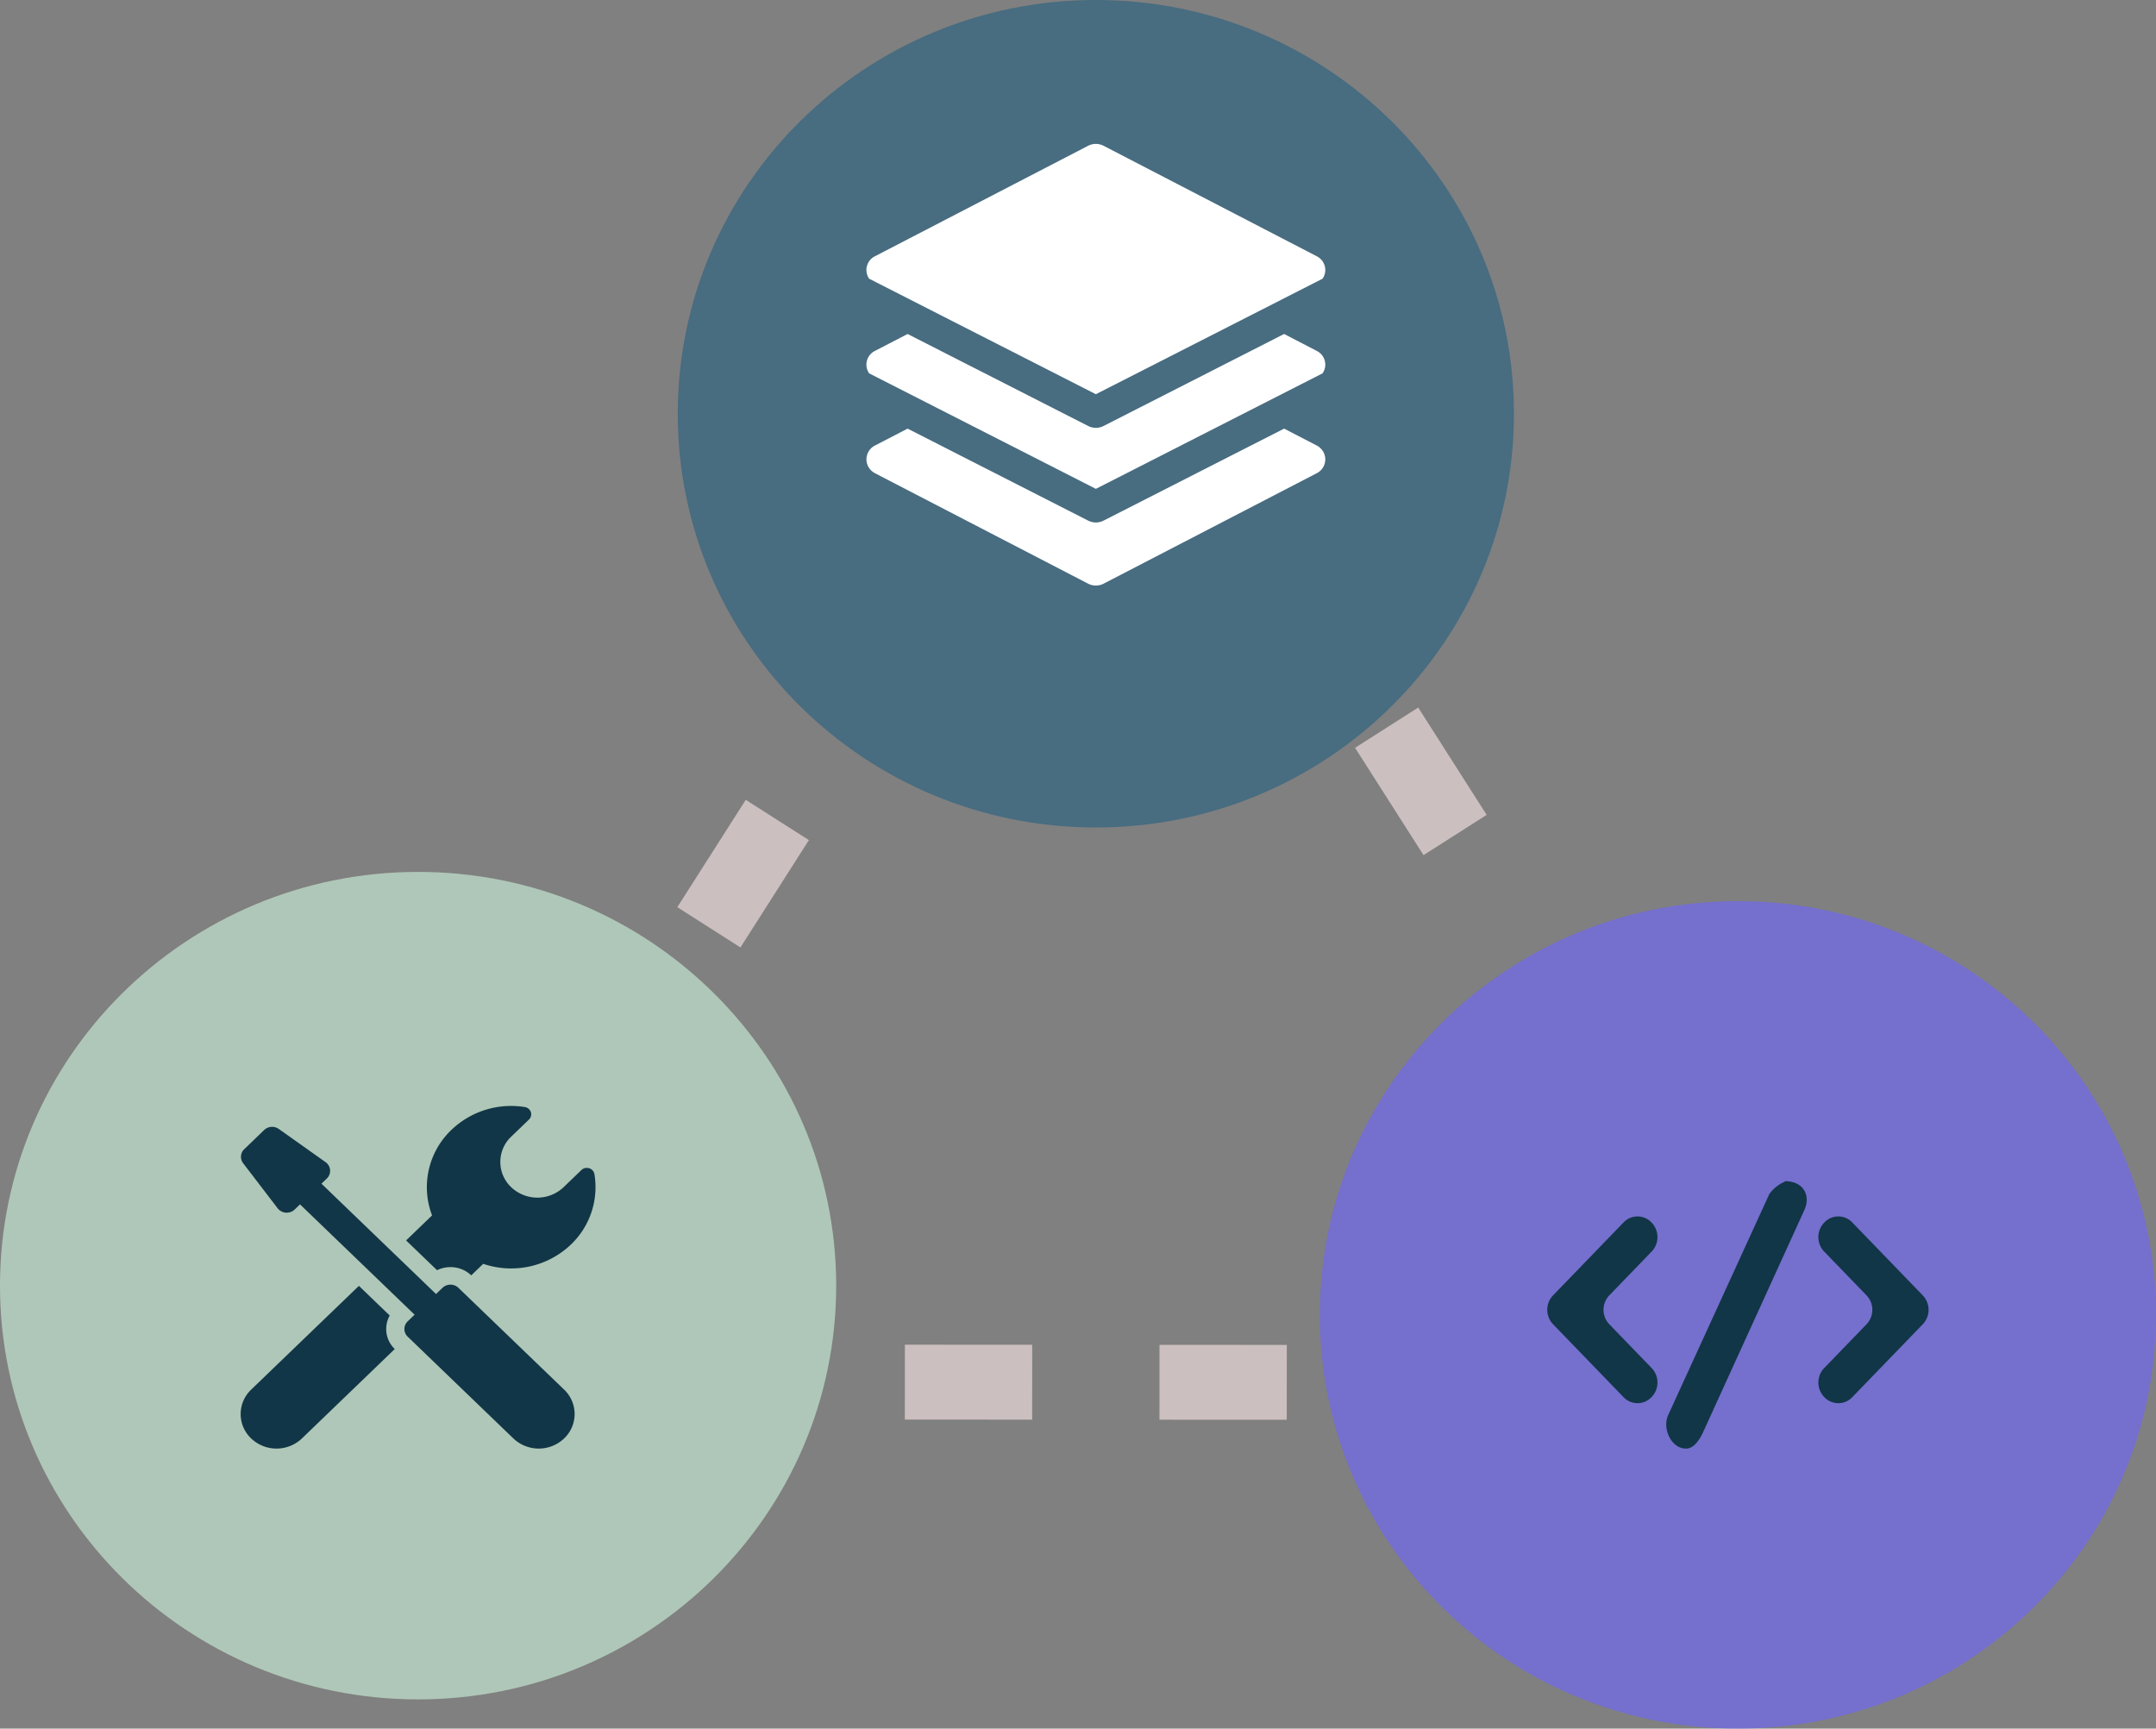 <svg xmlns="http://www.w3.org/2000/svg" width="287.907" height="230.85" viewBox="0 0 287.907 230.85">
  <rect x="0" y="0" width="287.907" height="230.85" fill="#808080" stroke="none"/>
  <g id="Grupo_940" data-name="Grupo 940" transform="translate(-5729.521 17952)">
    <g id="Grupo_939" data-name="Grupo 939" transform="translate(5729.521 -17952)">
      <path id="Trazado_1857" data-name="Trazado 1857" d="M55.832,0c30.835,0,55.832,24.738,55.832,55.254s-25,55.254-55.832,55.254S0,85.77,0,55.254,25,0,55.832,0Z" transform="translate(111.663 226.948) rotate(180)" fill="rgba(206,246,222,0.6)"/>
      <path id="Trazado_1858" data-name="Trazado 1858" d="M55.832,0c30.835,0,55.832,24.738,55.832,55.254s-25,55.254-55.832,55.254S0,85.77,0,55.254,25,0,55.832,0Z" transform="translate(287.907 230.85) rotate(180)" fill="rgba(110,101,255,0.61)"/>
      <path id="Trazado_1859" data-name="Trazado 1859" d="M55.832,0c30.835,0,55.832,24.738,55.832,55.254s-25,55.254-55.832,55.254S0,85.77,0,55.254,25,0,55.832,0Z" transform="translate(202.17 110.508) rotate(180)" fill="rgba(50,101,128,0.71)"/>
      <path id="Trazado_1861" data-name="Trazado 1861" d="M0,164.926l7.261,11.386,6.022,9.442L17,191.585" transform="translate(185.168 -67.747)" fill="none" stroke="#ccbfbf" stroke-width="10" stroke-dasharray="17"/>
      <path id="Trazado_1863" data-name="Trazado 1863" d="M23.016.326l-9.5,22.352L5.633,41.214.766,52.663" transform="translate(163.141 163.293) rotate(67)" fill="none" stroke="#ccbfbf" stroke-width="10" stroke-dasharray="17"/>
      <path id="Trazado_1864" data-name="Trazado 1864" d="M0,191.585,7.261,180.2l6.022-9.442L17,164.926" transform="translate(94.661 -67.747)" fill="none" stroke="#ccbfbf" stroke-width="10" stroke-dasharray="17"/>
      <g id="Page-1" transform="translate(206.619 157.74)">
        <g id="Dribbble-Light-Preview">
          <g id="icons">
            <path id="code-_1115_" data-name="code-[#1115]" d="M137.945,3132.392a2.787,2.787,0,0,0,0-3.848l-.035-.037a2.568,2.568,0,0,0-3.719,0l-9.421,9.747a2.792,2.792,0,0,0,0,3.851l9.421,9.746a2.566,2.566,0,0,0,3.719,0l.035-.035a2.788,2.788,0,0,0,0-3.849l-5.665-5.862a2.792,2.792,0,0,1,0-3.851Zm36.2,5.863-9.421-9.747a2.568,2.568,0,0,0-3.719,0l-.034.037a2.787,2.787,0,0,0,0,3.848l5.667,5.863a2.792,2.792,0,0,1,0,3.851l-5.667,5.862a2.788,2.788,0,0,0,0,3.849l.034.035a2.566,2.566,0,0,0,3.719,0l9.421-9.746a2.792,2.792,0,0,0,0-3.851Zm-15.818-11.387-13.565,29.753c-.439.935-1.21,2.091-2.205,2.091H142.5c-1.934,0-3.195-2.693-2.339-4.508l13.486-29.47a4.941,4.941,0,0,1,2.068-1.664V3123c2.631,0,3.46,2.053,2.608,3.868Z" transform="translate(-124 -3123)" fill="#113647" fill-rule="evenodd"/>
          </g>
        </g>
      </g>
      <g id="settings" transform="translate(32.139 147.699)">
        <path id="Trazado_1865" data-name="Trazado 1865" d="M140.818,21.933a4.041,4.041,0,0,1,1.79-.412,3.989,3.989,0,0,1,2.777,1.1l1.6-1.54a11.576,11.576,0,0,0,11.7-2.566A10.581,10.581,0,0,0,161.834,9.1a1,1,0,0,0-.7-.782,1.053,1.053,0,0,0-1.041.241l-2.375,2.287a5.087,5.087,0,0,1-7,0,4.646,4.646,0,0,1,0-6.745l2.375-2.287a.963.963,0,0,0,.251-1,1.016,1.016,0,0,0-.813-.671,11.521,11.521,0,0,0-9.777,3.035,10.56,10.56,0,0,0-2.6,11.436l-3.469,3.341Z" transform="translate(-114.595 -0.001)" fill="#113647"/>
        <path id="Trazado_1866" data-name="Trazado 1866" d="M20.275,157.873l-4.114-3.962L1.775,167.766a4.494,4.494,0,0,0,0,6.524,4.921,4.921,0,0,0,6.774,0l12.4-11.944A3.694,3.694,0,0,1,20.275,157.873Z" transform="translate(-0.373 -129.888)" fill="#113647"/>
        <path id="Trazado_1867" data-name="Trazado 1867" d="M29.669,39.357a1.548,1.548,0,0,0-2.131,0l-.859.827-15.3-14.733.715-.689a1.418,1.418,0,0,0-.172-2.195L5.683,18.141a1.55,1.55,0,0,0-1.959.142l-2.65,2.552a1.412,1.412,0,0,0-.148,1.887l4.6,6.011A1.544,1.544,0,0,0,7.8,28.9l.715-.689,15.3,14.733-.919.885a1.413,1.413,0,0,0,0,2.052L37.008,59.472a4.921,4.921,0,0,0,6.774,0,4.494,4.494,0,0,0,0-6.524Z" transform="translate(-0.591 -15.071)" fill="#113647"/>
      </g>
      <g id="layers" transform="translate(115.698 19.22)">
        <g id="Grupo_934" data-name="Grupo 934" transform="translate(0 25.382)">
          <g id="Grupo_933" data-name="Grupo 933">
            <path id="Trazado_1868" data-name="Trazado 1868" d="M60.32,208.018a2.181,2.181,0,0,0-.191-.11l-4.349-2.254L31.664,217.943a2.264,2.264,0,0,1-2.048,0L5.5,205.654l-4.349,2.254a2.047,2.047,0,0,0-.9,2.82,2.088,2.088,0,0,0,.115.184L30.64,226.337l30.272-15.426A2.038,2.038,0,0,0,60.32,208.018Z" transform="translate(0 -205.654)" fill="#fff"/>
          </g>
        </g>
        <g id="Grupo_936" data-name="Grupo 936" transform="translate(0.002 38.02)">
          <g id="Grupo_935" data-name="Grupo 935">
            <path id="Trazado_1869" data-name="Trazado 1869" d="M61.028,311.161a2.149,2.149,0,0,0-.886-.853l-4.349-2.254L31.677,320.343a2.264,2.264,0,0,1-2.048,0L5.513,308.054l-4.349,2.254a2.067,2.067,0,0,0-.886,2.854,2.149,2.149,0,0,0,.886.853L29.615,328.76a2.264,2.264,0,0,0,2.075,0l28.451-14.745A2.067,2.067,0,0,0,61.028,311.161Z" transform="translate(-0.014 -308.054)" fill="#fff"/>
          </g>
        </g>
        <g id="Grupo_938" data-name="Grupo 938" transform="translate(0 0)">
          <g id="Grupo_937" data-name="Grupo 937">
            <path id="Trazado_1870" data-name="Trazado 1870" d="M60.32,15.116a2.186,2.186,0,0,0-.191-.11L31.677.26A2.264,2.264,0,0,0,29.6.26L1.151,15.006a2.047,2.047,0,0,0-.9,2.82,2.089,2.089,0,0,0,.115.184L30.64,33.435,60.912,18.009A2.038,2.038,0,0,0,60.32,15.116Z" transform="translate(0 -0.009)" fill="#fff"/>
          </g>
        </g>
      </g>
    </g>
  </g>
</svg>
